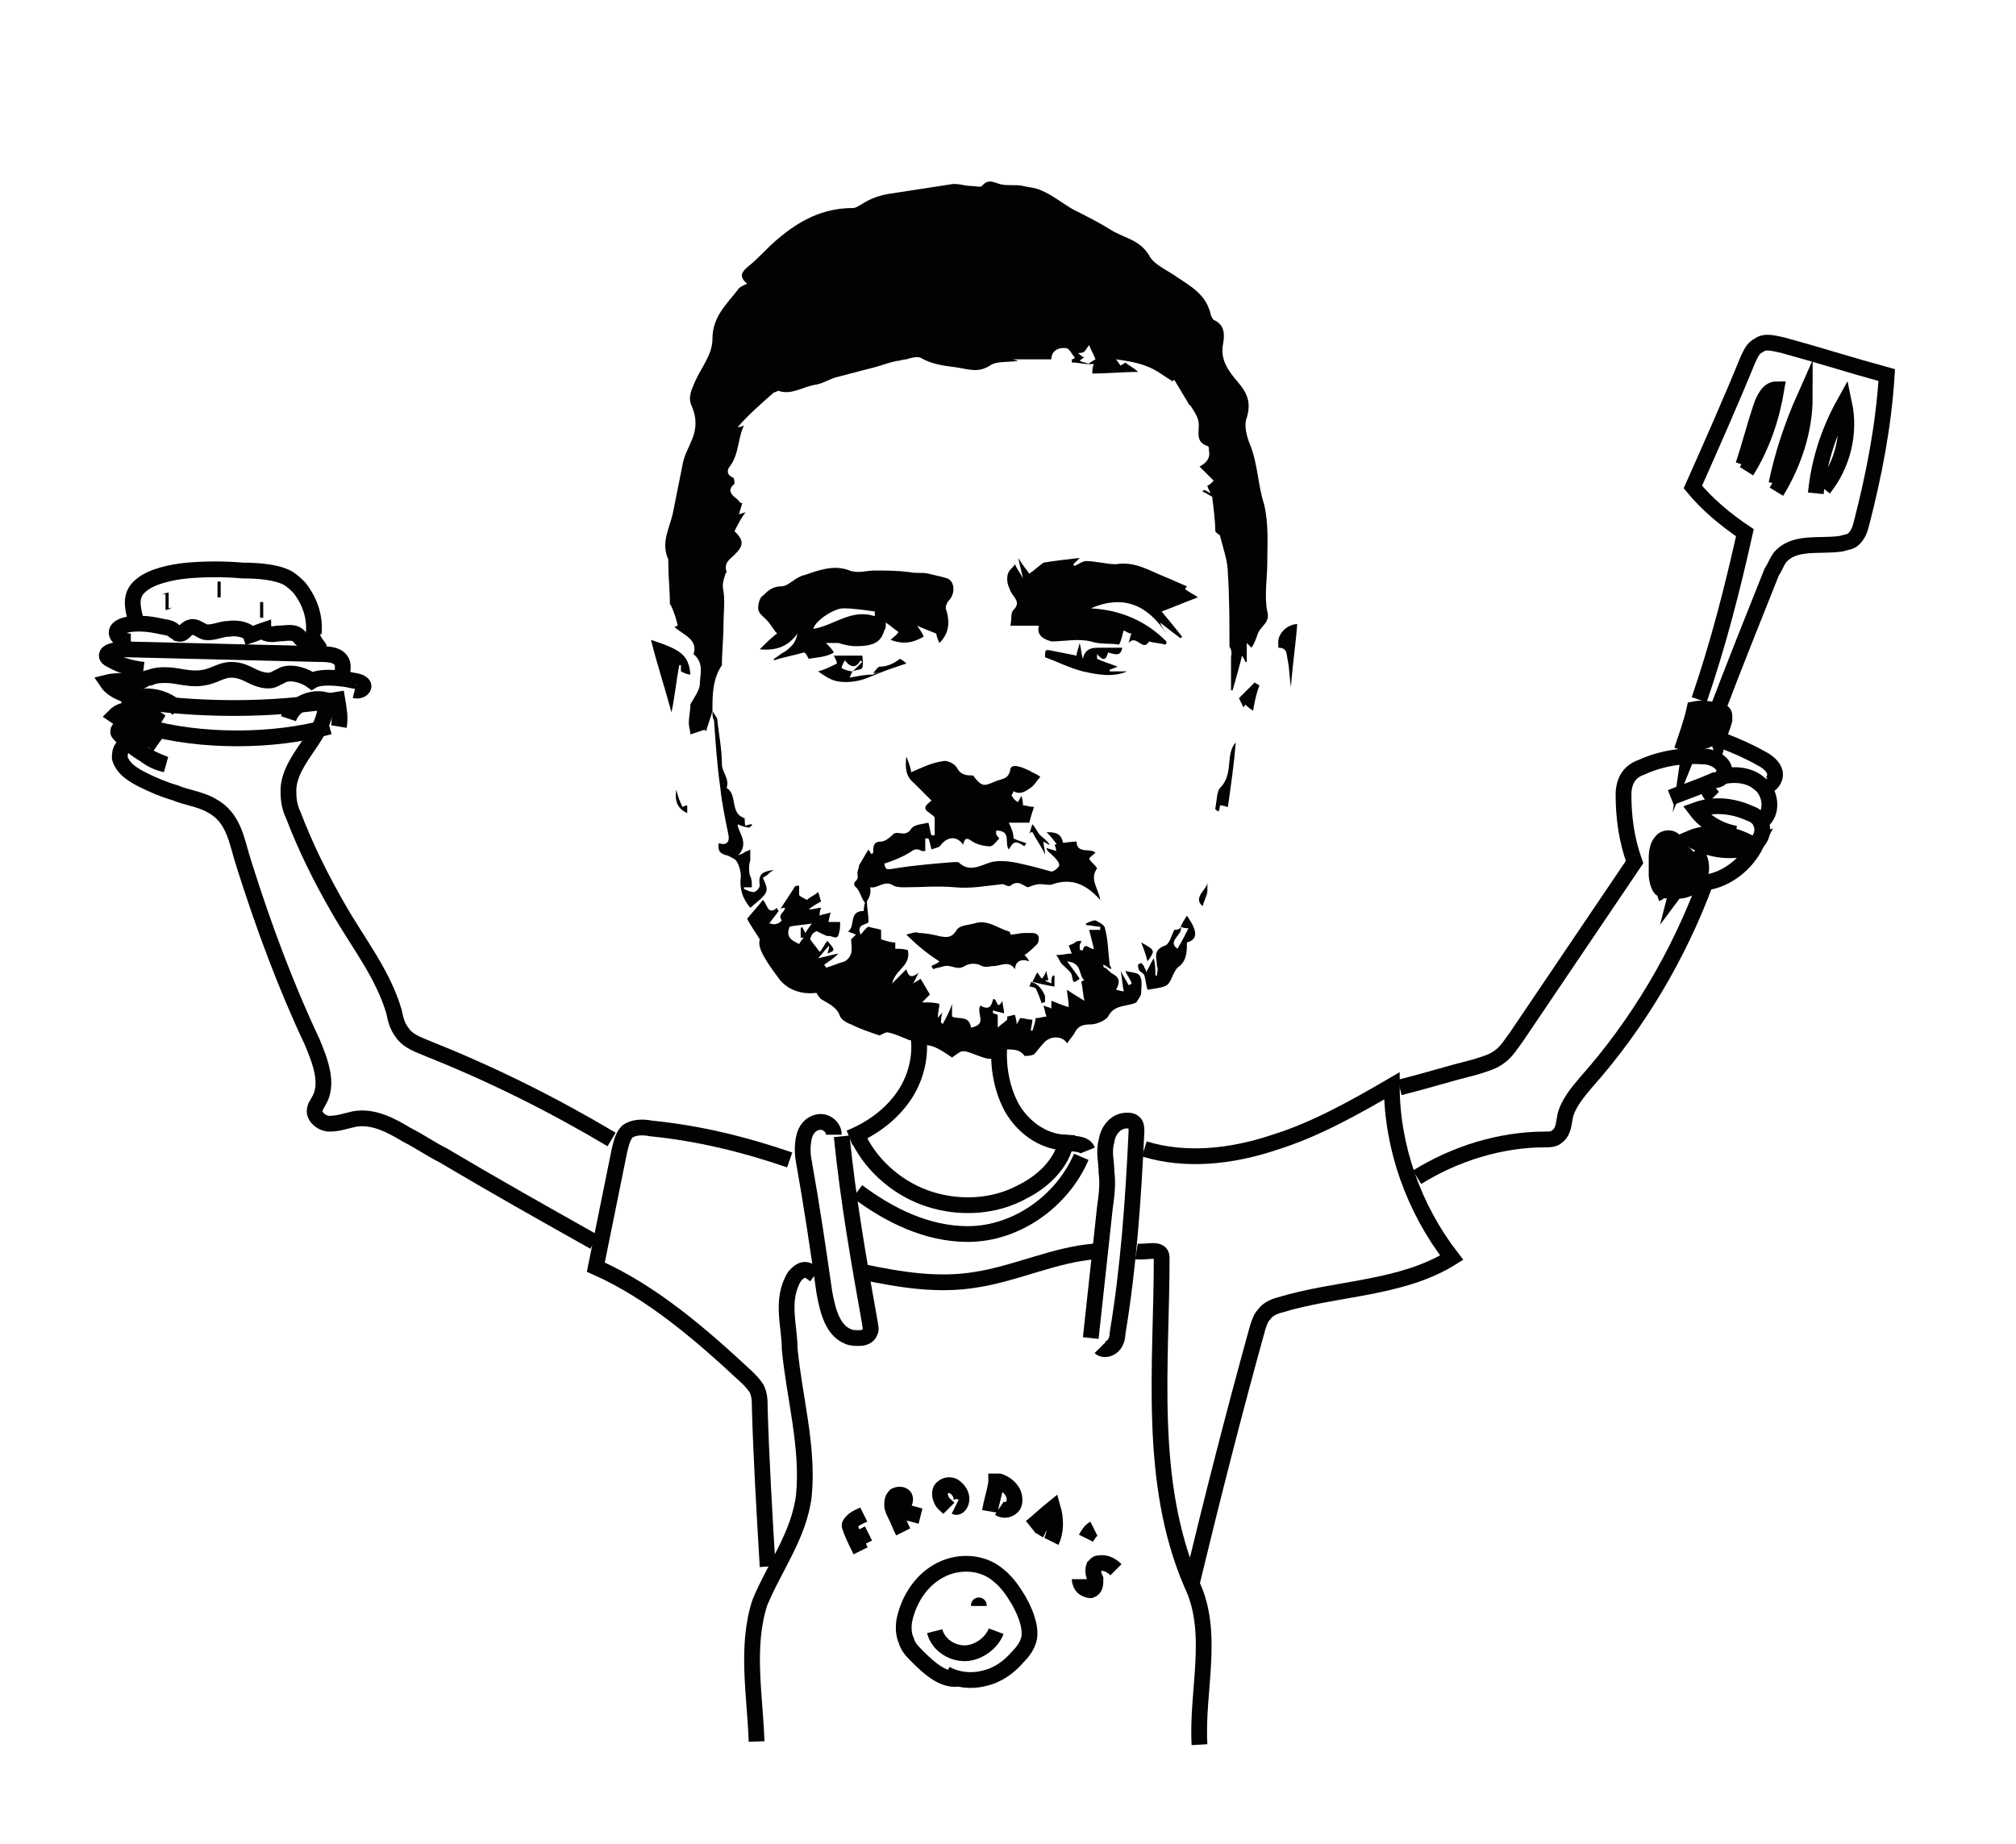 <?xml version="1.0" encoding="utf-8"?>
<!-- Generator: Adobe Illustrator 22.1.0, SVG Export Plug-In . SVG Version: 6.00 Build 0)  -->
<svg version="1.1" id="Layer_1" xmlns="http://www.w3.org/2000/svg" xmlns:xlink="http://www.w3.org/1999/xlink" x="0px" y="0px"
	 viewBox="0 0 127.9 117" style="enable-background:new 0 0 127.9 117;" xml:space="preserve">
<style type="text/css">
	.st0{fill:#FFFFFF;}
	.st1{fill:none;stroke:#020203;stroke-width:0.5;stroke-miterlimit:10;}
	.st2{fill:#020203;}
	.st3{fill:none;stroke:#1E1E1C;stroke-width:0.5;stroke-miterlimit:10;stroke-dasharray:1,1;}
	.st4{fill:#1E1E1C;}
	.st5{fill:none;stroke:#020203;stroke-miterlimit:10;}
	.st6{fill:none;stroke:#020203;stroke-miterlimit:10;stroke-dasharray:1,1;}
	.st7{fill:#FFFFFF;stroke:#020203;stroke-width:0.5;stroke-miterlimit:10;}
	.st8{fill:#020203;stroke:#020203;stroke-width:0.5;stroke-miterlimit:10;}
	.st9{fill:#FFFFFF;stroke:#020203;stroke-miterlimit:10;}
</style>
<g>
	<g>
		<path class="st5" d="M58,64.8c0.6,1.4,0.3,3.2-0.5,4.5c-0.8,1.3-2.1,2.3-3.6,2.9"/>
		<path class="st5" d="M63.4,66.4c-0.1,1.4,0.2,2.8,0.8,3.9c0.7,1.2,1.9,2.1,3.3,2.2c0.6,0.1,1.3,0,1.5,0.5"/>
		<path class="st5" d="M53.4,72.1c0.4,4,1.1,8,1.8,11.9c0,0.2,0.1,0.3,0,0.5c-0.1,0.3-0.4,0.4-0.7,0.4c-0.2,0-0.5,0-0.7-0.1
			c-1-0.4-1.3-1.7-1.5-2.8c-0.4-2.8-0.8-5.5-1.3-8.3c-0.1-0.5-0.1-1,0-1.5c0.1-0.5,0.4-0.9,0.9-1s1,0.3,1,0.8"/>
		<path class="st5" d="M69.2,84.9c0.3-2.8,0.6-5.5,0.9-8.3c0.1-0.7,0.2-1.5,0.1-2.2c0-0.7-0.2-1.3,0-2c0.1-0.7,0.6-1.3,1.3-1.3
			c0.1,0,0.3,0,0.4,0.1c0.2,0.1,0.2,0.4,0.2,0.6c-0.2,4.3-0.5,8.6-1.2,12.8c0,0.3-0.1,0.6-0.3,0.8s-0.6,0.3-0.8,0.1"/>
		<path class="st5" d="M54.7,80.7c2.4,0.5,4.8,0.9,7.2,0.5c2.6-0.4,5-1.6,7.6-1.8"/>
		<path class="st5" d="M51.7,80.9c-0.4-0.3-0.7-0.6-1.3,0.1c-0.9,1.5-0.3,3.1-0.3,4.6c0.3,3.1,1.2,6.2,0.9,9.3
			c-0.3,2.5-1.9,4.6-2.8,6.8c-0.9,2.8-0.3,5.9-0.2,8.8"/>
		<path class="st5" d="M72.1,79.4c0.6,0.1,1.6-0.3,1.6,0.4c0,6.8-0.9,14.2,1.9,20.7c1.5,3.1,0.3,6.8,0.5,10.2"/>
		<path class="st5" d="M54.5,72.3c0.9,1.8,2.6,3.2,4.5,3.8c1.9,0.6,4.1,0.5,5.9-0.5c1.4-0.7,2.7-2,2.8-3.6"/>
		<path class="st5" d="M54.4,75.6c2,1.5,4.4,2.7,7,2.7c3.1,0,6-2.1,7.2-4.9"/>
		<path class="st5" d="M72.6,72.9c2.6,0.8,5.5,0.5,8.2-0.4c2.6-0.8,5.1-2.2,7.5-3.6c0,3.9,1.4,7.8,3.8,10.9c-3.2,2-7.3,1.9-10.9,3
			c-0.4,0.1-0.8,0.3-1,0.6c-0.2,0.2-0.3,0.5-0.4,0.8c-1.5,5.4-2.9,10.9-4.2,16.3"/>
		<path class="st5" d="M88.8,69c1.6-0.4,3.2-0.9,4.8-1.3c0.6-0.2,1.1-0.3,1.6-0.7c0.4-0.3,0.7-0.8,1-1.2c2.5-3.7,5-7.4,7.5-11.1
			c-0.5-1.4-0.7-2.8-0.7-4.3c0-0.4,0.1-0.8,0.3-1.1c0.2-0.3,0.5-0.5,0.8-0.6c1.3-0.6,2.7-0.8,4-0.7c0.7,0,1.6,0.6,1.2,1.2
			c-0.1,0.2-0.3,0.3-0.5,0.3c-0.9,0.4-1.8,0.7-2.8,1.1"/>
		<path class="st5" d="M89.9,74.7c2.4-1.5,5.3-2.4,8.1-2.4c0.3,0,0.6,0,0.8-0.2c0.4-0.3,0.4-0.8,0.5-1.3c0.2-0.8,0.8-1.5,1.3-2.1
			c3.3-3.7,5.9-8.1,7.6-12.7c1.4-0.2,2.6-1.2,3.2-2.4c-1.3,0.6-3,0.4-4.2-0.4c1.4-0.6,3.2-0.3,4.4,0.7"/>
		<path class="st5" d="M110.1,52.9c-1-0.2-1.9-0.7-2.5-1.5c1.1-0.4,2.3-0.3,3.4,0.2c0.3,0.1,0.6,0.3,0.7,0.6
			c0.2,0.4,0.1,0.9-0.2,1.2c-0.3,0.3-0.9,0.3-1.2,0"/>
		<path class="st5" d="M111.9,52c0.6-0.6,0.4-1.8-0.3-2.3c-0.7-0.6-1.7-0.6-2.5-0.4"/>
		<path class="st5" d="M108.3,49.9c0.1,0.3,0.2,0.5,0.4,0.7"/>
		<path class="st5" d="M107.9,47.6c-0.1-0.3,0.2-0.6,0.5-0.7s0.6,0,0.9,0.1c0.8,0.3,1.7,0.7,2.4,1.1c0.4,0.2,0.8,0.5,0.9,0.9
			c0.1,0.4-0.3,1-0.7,0.8"/>
		<path class="st5" d="M107.3,53.9c-0.7,0.7-1.1,1.6-1.2,2.6c0.6,0.1,1.2-0.1,1.5-0.5c0.4-0.5,0.4-1.1,0.2-1.6
			c-0.7,0.5-1.2,1.2-1.4,2c0.3-0.4,0.6-0.9,1-1.3"/>
		<path class="st5" d="M106.8,53.2c-0.4,0.7-0.7,1.5-0.7,2.3"/>
		<path class="st5" d="M106.7,47.6c0.3-0.9,0.6-1.7,0.8-2.6c0.5-0.1,1,0,1.5,0.1c0.2,0,0.4,0.1,0.4,0.3c0,0.1,0,0.2,0,0.3
			c-0.1,0.4-0.3,0.8-0.4,1.2c-0.1-0.3-0.2-0.7-0.4-1c-0.1-0.1-0.2-0.3-0.4-0.3c-0.1,0-0.2,0.2-0.3,0.3c-0.2,0.5-0.5,1.1-0.7,1.6
			c0.1-0.7,0.7-1.3,1.4-1.5"/>
		<path class="st5" d="M106,56.4c-0.2,0.2-0.6,0.1-0.7-0.1s-0.2-0.5-0.2-0.8c0-0.4,0-0.7,0-1.1c0-0.4,0.1-0.8,0.3-1
			c0.2-0.3,0.8-0.3,0.9,0.1c-0.5,0.7-0.8,1.5-0.8,2.4c0,0.3-0.1,0.7-0.4,0.8"/>
		<path class="st5" d="M107.8,44.4c1.2-3.5,2.1-7,2.9-10.6c-1.2-0.8-2.4-1.8-3.3-2.9c1.2-2.7,2.4-5.4,3.5-8.1
			c0.2-0.4,0.3-0.7,0.7-0.9c0.4-0.3,1-0.1,1.5,0c2.2,0.6,4.4,1.3,6.6,1.9c-0.2,3.2-0.8,6.3-1.6,9.4c-0.1,0.4-0.2,0.7-0.5,1
			c-0.2,0.2-0.5,0.2-0.8,0.3c-1.4,0.2-3-0.2-3.9,0.9c-0.2,0.3-0.3,0.6-0.5,0.9c-1.2,3-2.4,6-3.5,8.9"/>
		<path class="st5" d="M110.6,29.5c0.4-1.2,0.7-2.4,1.1-3.6c0.2-0.6,0.5-1.2,1-1.2c-0.3,1.8-0.9,3.6-1.9,5.2"/>
		<path class="st5" d="M112.7,30.7c0.4-1.9,1-3.7,1.8-5.5c0,2.1-0.7,4.2-1.8,6"/>
		<path class="st5" d="M115.2,31.3c0.2-2,0.8-3.9,1.8-5.7c0.4,1.9-0.1,3.9-1.3,5.4"/>
		<path class="st5" d="M48.7,99.4c-0.2-3.4-0.4-6.7-0.5-10.1c0-0.4,0-0.8-0.2-1.2c-0.2-0.3-0.4-0.5-0.6-0.7c-2.9-2.7-6-5.4-9.6-7
			c0.5-2.5,1-4.9,1.5-7.4c0.1-0.4,0.2-0.9,0.5-1.2c0.4-0.3,1-0.3,1.5-0.2c3,0.3,5.9,1,8.8,2"/>
		<path class="st5" d="M37.7,78.8c-3.2-1.8-6.4-3.6-9.6-5.5c-0.8-0.4-1.5-0.9-2.3-1.3c-1-0.6-2.1-1.2-3.3-1c-0.5,0.1-1,0.3-1.6,0.3
			c-0.5,0-1.1-0.5-0.9-1c0-0.1,0.1-0.2,0.2-0.4c0.7-1.1,0.1-2.6-0.4-3.8c-1.7-3.6-3.1-7.4-4.3-11.2c-0.5-1.5-0.6-3-2.1-3.8
			c-0.7-0.4-1.6-0.5-2.3-0.8c-0.7-0.2-1.4-0.5-2-0.8c-0.6-0.3-1.3-0.7-1.5-1.4c0-0.2,0-0.5,0.2-0.7c0.2-0.2,0.5-0.1,0.8,0
			c0.2,0.1,0.4,0.4,0.6,0.5c0.4,0.3,0.8,0.5,1.3,0.6c-1.1-0.4-2.1-1-2.9-1.9c-0.1-0.1-0.1-0.1-0.1-0.2c0-0.2,0.3-0.3,0.5-0.2
			c0.7,0.1,1.4,0.5,2,1C9,46.6,8.2,46,7.3,45.4c0.4-0.4,1-0.4,1.5-0.3s1,0.4,1.4,0.7c-0.6-0.3-1.1-0.6-1.7-0.9
			c-0.1-0.1-0.3-0.2-0.3-0.4c0-0.1,0.2-0.2,0.3-0.2c1-0.3,2.1,0,2.8,0.7"/>
		<path class="st5" d="M38.8,72.3c-3.7-2.2-7.5-4.1-11.5-5.7c-0.7-0.3-1.4-0.5-1.8-1.1c-0.3-0.4-0.4-0.8-0.5-1.3
			c-0.7-2.4-2.3-4.4-3.5-6.5c-1.1-1.9-2.1-3.9-2.9-6c-0.2-0.4-0.3-0.9-0.3-1.4c-0.1-2.2,2.7-3.8,2.3-5.9c-0.9-0.2-2,0.3-2.3,1.2"/>
		<path class="st5" d="M20.9,46.1c-3.5,1-8.2,1-11.7,0c-0.4-0.1-0.7-0.2-0.9-0.4c-0.4-0.4,0.1-0.9-0.1-1.3c4.3,0.7,9,0.7,13.2,0
			c0.1,0.6,0.2,1.1,0.1,1.7"/>
		<path class="st5" d="M9.5,44.3c-1.2,0-2.3-0.4-2.7-1c0.4-0.1,0.9-0.1,1.4-0.1c0.3,0,0.6,0.1,0.8,0C9.2,43.1,9.3,43,9.5,43
			c0.4-0.2,1.1-0.2,1.7-0.1c0.6,0.1,1.1,0.2,1.7,0.1c0.7-0.1,1.1-0.5,1.8-0.5c0.5,0,0.9,0.2,1.3,0.4c0.4,0.2,1,0.4,1.4,0.2
			c0.2-0.1,0.4-0.2,0.6-0.3c0.6-0.2,1.4,0.1,1.8,0.4c0.5-0.3,1.5-0.2,2.2-0.1c0.4,0.1,0.8,0.1,1,0.3s-0.1,0.5-0.5,0.4"/>
		<path class="st5" d="M9.1,42.5c-0.8-0.1-1.5-0.3-2-0.6c-0.2-0.1-0.4-0.2-0.3-0.4c0.1-0.2,0.7-0.3,1.1-0.3
			c4.1,0.1,8.2,0.2,12.3,0.3c0.3,0,0.7,0,1,0.1c0.6,0.2,0.6,0.7,0.5,1.1"/>
		<path class="st5" d="M8.3,40.7c-0.7,0-1.1-0.5-0.8-0.8c0.4-0.4,1.6-0.4,2.5-0.2c0.4,0.1,0.8,0.1,1,0.3c0.1,0.1,0.2,0.1,0.3,0.2
			c0.4,0.1,0.4-0.3,0.8-0.4c0.3-0.1,0.6,0.2,0.9,0.3c0.5,0.1,1-0.2,1.5-0.2c0.6-0.1,1.3,0.1,1.4,0.4c0.3-0.1,0.5-0.2,0.8-0.3
			c0,0.2,0.5,0.3,0.9,0.2c0.4,0,0.8-0.1,1.1,0c0.3,0.1,0.3,0.3,0.5,0.4s0.7,0.1,0.7,0c0.1,0.2,0.3,0.4,0.4,0.6"/>
		<path class="st5" d="M8.6,39.3c-0.2-0.8-0.4-1.6,0.4-2.2c0.6-0.5,1.8-0.8,2.9-0.9s2.4-0.1,3.5,0c1,0,2.2,0.1,2.9,0.5
			c0.3,0.2,0.5,0.4,0.7,0.6c0.7,0.9,1,1.9,0.9,2.9"/>
		<path class="st5" d="M10.5,38.2c0.1,0,0.1-0.1,0.2-0.1"/>
		<path class="st5" d="M13.8,37.4c0.1,0,0.1,0,0.2,0"/>
		<path class="st5" d="M16.5,38.7c0.1,0,0.1,0,0.2,0"/>
		<path class="st5" d="M54.6,98.4c-0.2-0.4-0.4-0.8-0.6-1.3c0-0.1-0.1-0.2-0.1-0.3c0-0.1,0.1-0.2,0.2-0.3c0.2-0.2,0.5-0.3,0.7-0.4"
			/>
		<path class="st5" d="M54.5,97.6c0.2-0.1,0.4-0.2,0.6-0.3"/>
		<path class="st5" d="M57.3,97.2c-0.2-0.4-0.3-0.7-0.5-1.1c-0.1-0.2-0.2-0.4-0.2-0.6s0-0.4,0.2-0.6c0.2-0.1,0.5-0.1,0.6,0.1
			c0.1,0.2-0.1,0.5-0.2,0.7c0,0,0,0.1,0,0.1c0,0.1,0.1,0.1,0.1,0.1c0.4,0.1,0.7,0.2,1.1,0.3"/>
		<path class="st5" d="M60.2,95.7c-0.2-0.2-0.4-0.3-0.5-0.6c-0.1-0.2-0.1-0.6,0.1-0.7c0.2-0.2,0.5-0.2,0.7-0.1
			c0.3,0.2,0.5,0.5,0.5,0.8c0,0.3-0.2,0.6-0.4,0.5"/>
		<path class="st5" d="M62.8,95.9c0.1-0.6,0.3-1.2,0.4-1.8c0,0,0-0.1,0-0.1c0,0,0.1,0,0.2,0c0.3,0.1,0.6,0.3,0.8,0.6
			c0.2,0.3,0.2,0.7,0.1,0.9c-0.2,0.3-0.6,0.4-0.9,0.2"/>
		<path class="st5" d="M65.4,96.9c0.5-0.4,0.9-0.8,1.4-1.2c0.2,0.7,0.2,1.5-0.1,2.1"/>
		<path class="st5" d="M65.9,96.8c0.2,0.1,0.3,0.2,0.5,0.3"/>
		<path class="st5" d="M68.9,97.6c0.1-0.2,0.3-0.5,0.5-0.6"/>
		<path class="st5" d="M70.8,99.6c-0.3-0.3-0.7-0.5-1.1-0.4c-0.1,0-0.1,0-0.2,0.1c0,0-0.1,0.1-0.1,0.1c-0.1,0.3,0,0.6,0.1,0.8
			c0,0.3,0,0.6-0.3,0.7c-0.2,0-0.4-0.1-0.5-0.2s-0.2-0.3-0.2-0.5"/>
		<path class="st5" d="M60.9,106.5c-1,0.2-1.9-0.6-2.7-1.4c-0.3-0.3-0.6-0.6-0.7-1c-0.2-0.4-0.2-1-0.1-1.4c0.3-1.3,1.1-2.5,2.3-3.1
			c1.2-0.6,2.7-0.5,3.7,0.4c0.5,0.4,0.9,1,1.2,1.5c0.4,0.7,0.8,1.6,0.7,2.4c-0.1,0.5-0.4,0.9-0.7,1.2c-0.6,0.7-1.3,1.2-2.2,1.4
			c-0.8,0.2-1.7,0.1-2.4-0.3"/>
		<path class="st5" d="M59.3,103.5c0.2,0.8,1,1.4,1.9,1.4c0.8,0,1.7-0.6,2-1.4"/>
		<path class="st5" d="M62.1,101.9C62.1,101.9,62.1,101.8,62.1,101.9"/>
	</g>
	<g id="_x33_yHvHP.tif_1_">
		<g>
			<path class="st2" d="M45.2,45.1c-0.1,0.4-0.3,0.9-0.4,1.3c0,0-0.1-0.1-0.1-0.1c-0.3,0.1-0.6,0.2-0.9,0.3c0-0.2-0.1-0.5-0.1-0.7
				c0-0.4,0.1-0.8,0.1-1.2c0.2-0.4,0.6-0.9,0.6-1.3c0-0.6,0.3-1.3-0.4-1.9c0.3-0.9-0.6-1.2-1.2-1.7c0.1-0.1,0.2-0.1,0.2-0.1
				c-0.1-0.4-0.2-0.8-0.4-1.2c0-0.1-0.1-0.1-0.1-0.2c0-0.8-0.1-1.7-0.1-2.5c0-0.1,0-0.2,0-0.3c-0.5-1.1,0.1-2,0.3-3
				c0.2-1,0.4-2,0.6-3c0.1-0.6,0.4-1.1,0.6-1.6c0.3-0.7,0.3-1.4,0-2.1c-0.3-0.6,0-1.1,0.2-1.6c0.4-0.9,1.1-1.7,1.1-2.7
				c0-1.4,0.9-2.2,1.6-3.1c0.1-0.2,0.4-0.3,0.6-0.4c-0.6-0.5-0.3-0.8,0.2-1.2c0.6-0.5,1.1-1.1,1.7-1.6c1.4-1.2,2.9-2,4.8-2
				c0.2,0,0.3-0.1,0.5-0.2c0.6-0.4,1.2-0.6,1.8-0.7c1.3-0.2,2.6-0.4,3.9-0.6c0.4-0.1,0.9,0.1,1.3,0.1c0.3,0,0.6,0.1,0.7,0
				c0.4-0.5,0.8-0.2,1.2-0.1c0.5,0.1,1,0,1.4,0.1c0.4,0.1,0.8,0.1,1.2,0.3c0.7,0.3,1.3,0.8,2,1.2c0.8,0.4,1.6,0.8,2.4,1.3
				c0.8,0.5,1.8,0.6,2.4,1.6c0.3,0.6,1.1,0.9,1.8,1.4c0.9,0.6,1.8,1.1,2.1,2.3c0,0.1,0.1,0.3,0.2,0.4c0.7,0.3,0.7,0.9,0.6,1.5
				c-0.2,1,0.3,1.7,0.9,2.4c0.6,0.7,0.9,1.3,0.6,2.3c-0.2,0.5,0,1.2,0.2,1.7c0.5,1.2,0.5,2.6,0.9,3.8c0.3,1.3,0.2,2.5,0.2,3.7
				c0,1-0.2,2.1,0,3.1c0.2,0.7-0.4,0.9-0.6,1.4c-0.1,0.3-0.2,0.6-0.4,0.9c0,0-0.1-0.1-0.3-0.3c0,0.4,0,0.8,0,1.2c0,0-0.1,0-0.1,0
				c0-0.1-0.1-0.2-0.2-0.4c-0.2,0.8-0.4,1.5-0.6,2.2c0,0-0.1,0-0.1,0c0-0.8,0-1.5,0-2.1C78.2,41.2,78,41.1,78,41
				c0-1.5,0-3.1-0.1-4.6c0-0.8-0.3-1.6-0.5-2.4c0-0.1-0.2-0.1-0.3-0.3c0-0.6-0.1-1.4-0.2-2.2c-0.1,0-0.3-0.2-0.6-0.3
				c0,0,0-0.1,0.1-0.1c0.1,0,0.2,0.1,0.4,0.2c-0.1-0.2-0.2-0.4-0.2-0.5c0.1,0,0.2-0.1,0.4-0.3c-0.3-0.3-0.6-0.6-0.9-0.9
				c0.4-0.2,0.7-0.5,0.6-1c0-0.1,0-0.3-0.1-0.3c-0.9-0.3-0.4-1.1-0.6-1.7c-0.1-0.3-0.3-0.6-0.5-0.9c0,0-0.1,0-0.1-0.1
				c-0.3-0.5-0.6-1-0.9-1.5c-0.1,0.1-0.2,0.1-0.1,0.1c-0.5-0.3-1-0.7-1.5-0.9c-0.7-0.3-1.4-0.4-2.1-0.5c0.1,0.1,0.2,0.3,0.3,0.4
				c0.1-0.1,0.2-0.1,0.3-0.2c0.2,0.2,0.5,0.3,0.8,0.6c-1,0-1.9,0.1-2.9,0.1c0-0.2,0-0.4,0.1-0.6c-0.1,0-0.3,0-0.4,0
				c0.2-0.1,0.3-0.2,0.5-0.3c-0.1-0.3-0.3-0.6-0.4-0.9c-0.1,0.1-0.2,0.3-0.3,0.4c-0.1,0.1-0.3,0.1-0.4,0.1c0.1,0.1,0.2,0.2,0.4,0.3
				c-0.1,0-0.2,0.1-0.3,0.2c0.2,0.1,0.4,0.1,0.6,0.2c-0.4,0-0.7-0.1-1.1-0.1c0-0.1,0-0.1,0-0.2c0.1,0,0.2-0.1,0.2-0.1
				c-0.2-0.2-0.3-0.5-0.5-0.6c-0.6-0.1-1,0.2-1,0.7c-0.9,0-1.7,0-2.4,0c-0.1,0,0,0,0.3,0.1c-0.7,0.1-1.4,0-1.8,0.3
				c-0.8,0.5-1.4,0.2-2.2,0.1c-0.8-0.1-1.5-0.2-2.2-0.6c-0.2-0.1-0.6,0-0.9,0.1c-0.2,0-0.4,0.1-0.6,0.1c-0.5,0.1-1,0.3-1.4,0.4
				c-0.8,0.2-1.5,0.4-2.3,0.6c-0.5,0.1-0.9,0.4-1.4,0.5c-0.8,0.1-1.6,0.7-2.4,0.4c-0.1,0-0.2,0.1-0.3,0.1c-0.8,0.7-1.6,1.4-2.3,2.2
				c0.1,0,0.2,0,0.4-0.1c-0.4,0.8-0.3,1.8-0.9,2.6c-0.1,0.1-0.3,0.5,0.2,0.7c0.1,0,0.1,0.4,0.1,0.4c-0.5,0.4-0.2,0.7,0.2,1
				c0.1,0.1,0.2,0.3,0.3,0.2c-0.1,0.3-0.2,0.7-0.3,1c-0.1-0.1-0.2-0.1-0.3-0.2c0.2,0,0.5-0.1,0.8-0.2c-0.3,0.4-0.5,0.8-0.7,1.2
				c0.6,0.6,0.6,0.9,0,1.5c-0.3,0.3-0.7,0.5-0.5,1.1c0,0-0.1,0.1-0.1,0.2c-0.1,0.3-0.2,0.6-0.1,1c0.1,0.7,0,1.4,0,2.1
				c0,0.9-0.1,1.7-0.1,2.6C45.2,43.1,45.2,44.1,45.2,45.1L45.2,45.1z"/>
			<path class="st2" d="M54,59.6c0.1-0.1,0.2-0.2,0.3-0.3c-0.2-0.1-0.3-0.1-0.5-0.2c0.5-0.3,0-1.3,1-1.3c0-0.1,0-0.3,0.1-0.6
				c0,0,0.1,0,0.1,0c0,0.4,0.1,0.8,0.1,1.3c-0.1,0.2-0.8,0.1-0.5,0.8c0.2-0.2,0.3-0.4,0.5-0.5c0.3,0.1,0.5,0.1,0.8,0.2
				c0,0.1,0,0.4,0,0.6c0.3,0.1,0.6,0.2,0.9,0.2c0,0.2,0,0.4,0,0.4c0.3,0,0.6,0,0.8,0.1c0.2,1-0.8,1.2-1,2.1c0.4-0.4,0.6-0.6,0.9-0.9
				c0.1,0.3,0.2,0.7,0.8,0.2c-0.2,0.3-0.2,0.5-0.4,0.7c0.2-0.1,0.4-0.2,0.5-0.3c0.2,0.3,0.4,0.7,0.6,1c-0.1,0.1-0.3,0.3-0.5,0.5
				c0.4,0,0.8,0,1.1,0.1c0,0.2-0.1,0.5-0.1,0.9c0.1-0.2,0.2-0.2,0.3-0.4c-0.1,0.3-0.1,0.5-0.1,0.7c0,0,0.1,0,0.1,0.1
				c0.2-0.4,0.4-0.7,0.6-1.3c0,0.4,0,0.6,0,0.8c0.4,0.2,1.1-0.1,1.2,0.7c1.1-0.2,0.3-0.9,0.6-1.4c0.5,0.3,0.7,0.1,0.8-0.4
				c0.3-0.1,0.2,0.8,0.6,0.1c0,0.3,0.1,0.5,0.1,0.8c-0.3-0.1-0.5-0.1-0.7-0.2c0,0.1,0,0.1,0,0.2c0.1,0,0.3,0.1,0.3,0.1
				c0,0.3,0,0.5,0,0.8c0.2-0.2,0.4-0.3,0.6-0.5c0,0,0-0.1,0-0.2c0.1,0,0.3-0.1,0.5-0.1c0,0.1,0.1,0.3,0.1,0.6
				c0.1-0.2,0.2-0.3,0.2-0.4c0.3,0,0.5,0.1,0.8,0.1c0,0.2-0.1,0.5-0.1,0.7c0,0,0.1,0,0.1,0c0.1-0.3,0.2-0.6,0.2-0.8
				c0.3,0,0.5-0.1,0.7-0.1c-0.1-0.2-0.1-0.4-0.2-0.7c0.2,0.1,0.4,0.1,0.5,0.2c0-0.2,0-0.4,0-0.5c0.3,0.1,0.7,0.3,1.1,0.4
				c0-0.5-0.1-0.7-0.1-1.1c0.4,0.3,0.8,0.5,1.1,0.7c-0.1-0.4-0.1-0.8-0.2-1.2c0,0,0.1-0.1,0.2-0.1c-0.4-0.3-0.1-1.1-1.1-1.2
				c0.3,0.4,0.6,0.8,0.8,1.1c-0.4,0.3-0.4,0.3-0.5-0.2c0-0.2-0.4-0.5-0.6-0.7c-0.2-0.2-0.2-0.4-0.4-0.6c0.4,0,0.7-0.1,1-0.1
				c-0.1-0.2-0.1-0.3-0.2-0.5c0.2-0.1,0.3-0.1,0.4-0.2c0.1-0.1,0.3-0.1,0.4-0.1c0,0.1-0.1,0.2-0.1,0.3c0,0.1,0,0.2,0,0.2
				c0,0.1,0.1,0.1,0.2,0.1c0.1-0.6,0.5,0,0.7-0.1c-0.1-0.4-0.2-0.8-0.3-1.2c0.2,0,0.5,0,0.7,0c0-0.1,0-0.1,0-0.2
				c-0.3,0-0.6-0.1-0.9-0.1c0,0,0-0.1,0-0.1c0.2-0.1,0.4-0.2,0.6-0.2c0.2,0.1,0.6,0.3,0.6,0.5c0.2,0.7,0.2,1.5,0.3,2.3
				c0,0.1,0.1,0.1,0.1,0.3c-0.2-0.1-0.3-0.2-0.5-0.3c0,0.1,0,0.2,0.1,0.2c0.2,0.1,0.3,0.3,0.5,0.4c0.4,0.2,0.5,0.5,0.2,1
				c0.1,0,0.3,0.1,0.5,0.1c-0.1-0.4-0.1-0.8-0.2-1.3c0.2,0.4,0.4,0.7,0.5,0.9c0.1,0,0.2-0.1,0.2-0.1c-0.1-0.3-0.3-0.5-0.4-0.8
				c0.3,0.1,0.8,0.1,0.9,0.3c0.2,0.3,0.1,0.7,0.1,1.1c0,0.2-0.2,0.4-0.3,0.6c-0.6,0.3-1.4,0.1-1.8,0.9c-0.2,0.3-0.8,0.5-1.1,0.5
				c-0.5,0-0.8,0.1-1,0.5c-0.1,0.2-0.3,0.4-0.5,0.7c-0.3-0.5-1.1-0.5-1.5,0c-0.2,0.2-0.4,0.5-0.6,0.7C65.4,67,65.1,67,65,67
				c-0.4-0.6-1.1-0.3-1.6-0.5c-0.3,0.8-0.5,0.8-1.3,0.5c-0.3-0.1-0.7-0.3-1-0.3c-0.2,0-0.4,0.2-0.7,0.4c-0.3-0.2-0.7-0.5-1.2-0.7
				c-0.3-0.1-0.6-0.1-0.9-0.2c-0.2-0.1-0.4-0.2-0.6-0.2c-0.5-0.2-0.9-0.4-1.4-0.5c-0.1,0-0.3,0.1-0.5,0.2c-0.6-0.2-1.2-0.4-1.8-0.7
				c-0.3-0.1-0.6-0.3-0.7-0.5c-0.2-0.6-0.7-0.8-1.2-1.1c-0.1-0.1-0.2-0.2-0.3-0.4c-0.8,0.1-1.7-0.1-2.3-0.8
				c-1.3-1.7-1.4-2.2-1.3-2.6c-0.3-0.5-0.6-0.9-0.8-1.3c0.4-0.5,0.7-0.8,1-1.2c0.3,0.3,0.3,1,0.9,0.5c0,0.1,0.1,0.2,0.1,0.2
				c-0.2,0.3-0.4,0.5-0.6,0.8c0.2,0,0.3,0.1,0.5,0c0.1,0,0.2-0.1,0.3-0.2c-0.3-0.4,0.2-0.5,0.2-0.8c-0.1,0-0.2,0-0.3,0.1
				c0.3-0.5,0.6-0.9,0.9-1.4c0-0.1,0.2-0.1,0.3-0.1c0,0.2,0,0.4,0,0.6c0.1,0.1,0.3,0.2,0.5,0.3c0.2-0.2,0.5-0.3,0.7-0.5
				c0.1,0.2,0.1,0.4,0.2,0.6c-0.2,0.1-0.4,0.2-0.8,0.5c0.4,0,0.5-0.1,0.8-0.1c-0.1,0.2-0.1,0.3-0.1,0.5c0.2-0.1,0.4-0.1,0.7-0.2
				c-0.1,0.3-0.1,0.5-0.2,0.8c-0.3,0.2-0.6,0.3-0.9,0.5c-0.1,0.1-0.2,0.3-0.2,0.4c0.2,0.3,0.4,0.5,0.6,0.8c0.2-0.2,0.3-0.5,0.5-0.7
				l0,0c0.5,0.6,0.5,0.6,0,0.8c0-0.1,0.1-0.2,0.1-0.5c-0.3,0.3-0.4,0.5-0.7,0.8c0.5-0.1,0.8-0.2,1.3-0.3c-0.3,0.3-0.6,0.5-0.9,0.7
				c0,0.1,0.1,0.1,0.1,0.2c0.4-0.1,0.8-0.3,1.2-0.4C54.2,60.6,54,60.1,54,59.6z M51.5,58.6c-0.6,0.1-1,0.1-1.4,0.2
				c-0.3,0.7,0.2,0.9,0.6,1.1c0.1-0.2,0.2-0.3,0.3-0.4c-0.1,0-0.1,0-0.2,0c0-0.2,0-0.4,0-0.6c0,0,0,0,0.1-0.1c0,0.1,0.1,0.2,0.2,0.4
				C51.2,59,51.3,58.9,51.5,58.6z"/>
			<path class="st2" d="M54.9,57.3C54.9,57.3,54.9,57.3,54.9,57.3c-0.3-0.3-0.3-0.8-0.7-1.1c0,0,0-0.2,0-0.2
				c0.3-0.3,0.2-0.3,0.2-0.6c0-0.2,0.1-0.3,0.1-0.5c0.2-0.3,0.4-0.7,0.6-1c0,0,0.1,0.2,0.2,0.3c0.1-0.1,0.1-0.1,0.1-0.1
				c0-0.4,0-0.7,0.5-0.7c0.2,0,0.5-0.2,0.7-0.4c0.3-0.4,0.8,0.2,1.2-0.4c0.2-0.3,0.7-0.3,1.1-0.4c0.1,0.3,0.1,0.6,0.2,0.8
				c0.1,0,0.1,0,0.2,0c0-0.4,0-0.7,0-1.1c0-0.1-0.2-0.2-0.3-0.3c-0.5-0.3-0.3-0.5,0.1-0.8c-0.4-0.4-0.7-0.7-1.1-1.1
				c-0.5-0.4-0.6-0.9-0.5-1.7c0.2,0.5,0.3,0.8,0.3,1c0.7-0.3,1.3-0.6,2-0.7c0.3-0.1,0.8,0.2,0.9,0.4c0.2,0.4,0.5,0.5,0.9,0.5
				c0.1,0,0.2,0,0.2,0.1c0.5,0.6,0.6,0.6,1.3,0.3c0.4-0.2,0.9-0.1,1-0.8c0.1-0.4,0.8-0.1,1.2,0.1c0.1,0,0.1,0.1,0.2,0.1
				c0.2,0.1,0.4,0.2,0.5,0.3c-0.2,0.2-0.3,0.4-0.5,0.6c-0.3,0.2-0.7,0.6-1.2,0.3c0,0.1-0.2,0.3-0.1,0.3c0.1,0.2,0.2,0.3,0.4,0.4
				c0-0.1,0.1-0.2,0.2-0.4c0.1,0.3,0.1,0.5,0.1,0.6c0.2,0,0.4,0.1,0.7,0.1c-0.1,0.3-0.2,0.6-0.3,1l0,0c-0.4,0-0.8,0-1.3,0
				c0.2,0.4,0.3,0.7,0.3,1c0.2,0.1,0.5,0.2,0.8,0.3c0,0.1-0.1,0.1-0.1,0.2c-0.6-0.4-0.7-0.3-1,0.2c-0.3-0.4,0.2-1.2-0.8-1.2
				c0,0.1,0,0.2,0,0.2c0,0.1,0.2,0.3,0.2,0.3c-0.2,0.2-0.4,0.5-0.6,0.5c-0.3,0-0.8-0.1-1.1-0.3c-0.4-0.3-0.5-0.2-0.6,0.2
				c-0.4-0.6-1-0.5-1.4,0c-0.1,0.2-0.4,0.2-0.6,0.3c-0.1-0.3-0.1-0.5-0.2-0.7c-0.1,0-0.1,0-0.2,0c0,0.3,0,0.5,0,0.8
				c-0.1,0-0.1,0-0.2,0c-0.4-0.2-0.5-0.1-0.8,0.1c-0.5,0.3-1,0.5-1.6,0.7c0.1,0.4,0.1,0.4,0.7,0.3c1.2-0.2,2.5-0.3,3.7-0.4
				c0.1,0,0.2,0,0.3,0c0.7,0.7,1.4,0.2,2.1,0c0.9-0.2,1.8,0.1,2.7,0.3c0.4,0.1,0.7,0.2,1.1,0.3c0.2,0,0.5-0.3,0.5-0.4
				c0-0.2-0.2-0.4-0.4-0.6c-0.2-0.2-0.4-0.3-0.4-0.5c0.2,0.1,0.4,0.1,0.6,0.2c0-0.1,0-0.2-0.1-0.4c0.1,0,0.2-0.1,0.2-0.1
				c0.4,0,0.8-0.1,1.2-0.1c0,0.8,0.9,0.4,1.2,0.7c-0.2,0.2-0.4,0.3-0.4,0.4c0.2,0.3,0.4,0.4,0.5,0.6c-0.5,0.7,0.1,1.3,0.2,2
				c-0.9-1-1.8-1.4-3-1c-0.2,0.1-0.5,0-0.8,0c-0.3,0-0.5,0.1-0.8,0.2c-0.3-0.1-0.6-0.5-1.1-0.1c-0.1,0.1-0.4-0.1-0.5-0.1
				c-1,0.1-2,0.3-3,0.2c-1.1-0.1-2.2,0-3.2,0c-0.2,0-0.5,0-0.7-0.1c-0.6-0.4-1,0.2-1.5,0.1C55.3,56.7,55.1,57.1,54.9,57.3z"/>
			<path class="st2" d="M51.3,41.8c-0.1-0.2-0.2-0.4-0.3-0.4c-0.7,0.2-1.3,0.3-1.9,0.5c0,0,0,0,0-0.1c0.2-0.1,0.4-0.3,0.6-0.4
				c0.2-0.1,0.4-0.3,0.5-0.4c0.2-0.2,0.3-0.4,0.4-0.8c-0.6,0.8-1.3,1.1-2.4,1c0.4-0.4,0.8-0.8,1.1-1c-0.2-0.2-0.4-0.6-0.7-0.9
				c0,0,0,0,0,0c-0.2-0.2-0.5-0.4-0.5-0.7c0-0.3,0.1-0.7,0.3-0.8c0.3-0.3,0.6-0.6,1.2-0.6c0.4,0,0.9-0.6,1.4-0.7
				c0.9-0.3,1.9-0.7,2.9-0.3c0.5,0.2,1.1,0,1.6,0c0.7,0,1.4,0,2.2,0.1c0.4,0.1,0.8,0,1.2,0.1c0.4,0.1,0.9,0.2,1.2,0.3
				c0.5,0.2,0.5,1,0.1,1.4c-0.1,0.1-0.2,0.3-0.2,0.5c0.3,0.9,0.2,1.6-0.4,2.2c-0.1-0.2-0.2-0.5-0.2-0.6c-0.5-0.2-0.8-0.3-1.2-0.5
				c0.1,0.2,0.3,0.4,0.4,0.7c-0.7,0.4-1.3,0.5-2.1,0.2c0.2-0.2,0.4-0.3,0.5-0.5c-0.3-0.2-0.5-0.4-0.8-0.6c0,0.2,0,0.4-0.1,0.5
				c-0.2,0.7-0.6,1-1.8,1c-0.4,0-0.8-0.1-1.1-0.2c-0.2,0-0.5,0-0.8,0c0.2,0.2,0.4,0.4,0.5,0.6c0,0,0,0,0,0
				C52.4,41.7,51.9,41.7,51.3,41.8z M55.5,39.1c0-0.1,0-0.2,0-0.3c-0.7-0.1-1.4-0.2-2-0.2c-0.6,0-1.8,0.8-1.9,1.3
				C52.9,39.7,54,38.6,55.5,39.1z"/>
			<path class="st2" d="M65.9,39.7c-0.6,0-1.2,0-1.8,0c0.1-0.4,0-0.8,0.2-1c0.5-0.5,0-0.8-0.2-1.2c-0.1-0.3-0.2-0.4-0.2-0.8
				c0-0.5,0.3-0.6,0.5-0.9c0.1,0.3,0.3,0.5,0.5,0.9c-0.1-0.5-0.2-0.8-0.3-1.3c0.3,0.5,0.5,0.7,0.7,1c0.3-0.2,0.5-0.4,0.9-0.7
				c0.6-0.1,1.4-0.2,2.3-0.3c-0.2,0.2-0.3,0.3-0.4,0.4c0,0,0,0.1,0.1,0.1c0.2-0.1,0.5-0.3,0.7-0.3c0.6,0,1.3,0.2,1.9,0.2
				c1.2-0.2,2.1,0.4,3.1,0.8c0.5,0.2,0.9,0.4,1.4,0.6c-0.1,0.1-0.1,0.2-0.1,0.2c0.3,0.2,0.5,0.3,0.8,0.5c-0.8,0.3-1.5,0.6-2.3,0.9
				c0.5,0.6,0.9,1.1,1.3,1.6c0,0-0.1,0.1-0.1,0.1c-0.4-0.3-0.8-0.6-1.3-1c0.1,0.3,0.3,0.5,0.4,0.7c-1.2-1.8-2.7-2.5-4.8-1.6
				c1.9,0.1,3.5,0.8,4.8,2.1c0,0.1,0,0.2-0.1,0.2c-0.3-0.1-0.7-0.1-1-0.2c-0.4,0.7-0.8-0.5-1.3,0.1c0.1-0.3,0.1-0.5,0.2-0.6
				c-0.2,0-0.3-0.1-0.5-0.2c-0.1,0.2-0.1,0.5-0.3,0.9c-0.6-0.1-1.2,0-1.8-0.2c-0.8-0.2-1.7,0-2.5,0C66,40.5,65.8,40.2,65.9,39.7z"/>
			<path class="st2" d="M65,60.6c0.1,0.1,0.2,0.2,0.3,0.4c-0.5-0.2-0.9,0-0.9,0.5c-0.4-0.6-0.9-0.2-1.4-0.2c-0.2,0-0.4,0.1-0.7,0
				c-0.3-0.2-0.8-0.2-1.1,0c-0.5,0.3-0.8-0.1-1.3,0c-0.3,0.1-0.5,0.1-0.7,0.2c0-0.1-0.1-0.1-0.1-0.2c0.1-0.1,0.3-0.1,0.5-0.3
				c-0.8-0.5-1.5-1.1-2.1-1.7c0.4-0.1,0.6-0.2,0.8-0.1c0.4,0,0.9,0.1,1.3,0.2c0.5,0.1,0.8,0.1,1.1-0.4c0.2-0.3,0.7-0.3,1.1-0.4
				c0.8-0.3,1.5,0.3,2.2,0.5c0.1,0,0.1,0.2,0.1,0.2c0.3,0,0.6-0.1,0.9-0.1c0.2,0,0.4,0,0.5,0c0.2,0,0.4,0.1,0.4,0.3
				c0,0.1,0,0.3-0.1,0.4C65.5,60.2,65.3,60.4,65,60.6z"/>
			<path class="st2" d="M45.2,45.1c0.1,0.2,0.2,0.3,0.3,0.5c0.1,1,0.3,1.9,0.3,2.9c0,0.5,0.5,0.9,0.3,1.5c0.7,0.4,0.2,1.6,1.1,1.9
				c0.1,0,0,0.3,0.1,0.5c0,0,0.2-0.1,0.4-0.1c0,0,0,0.1,0,0.1c-0.1,0-0.2,0.2-0.2,0.1c-0.2,0-0.5-0.1-0.7-0.2c0,0.5,0.8,1.2,0,2
				c0.1-0.1,0.3-0.1,0.4-0.2c0.1-0.1,0.3-0.1,0.4-0.2c0,0.2,0,0.5,0,0.7c-0.1,0.2-0.1,0.8,0,1c0.1,0.2,0.1,0.4,0.1,0.7
				c-0.1,0-0.3,0-0.5,0c0,0,0,0.1,0,0.1c0.2,0.1,0.4,0.2,0.6,0.2c0.2,0,0.4-0.3,0.4-0.4c-0.1-0.7,0.1-0.9,0.9-1
				c-0.2,0.1-0.3,0.2-0.4,0.3c-0.1,0.1-0.2,0.1-0.3,0.2c0.4,0.9,0.4,0.9-0.8,1.9c-0.5-0.6-0.7-1.2-0.6-2c0-0.3-0.1-0.7-0.3-1
				c-0.1-0.1-0.3-0.2-0.5-0.3c-0.4-0.1-0.7-0.2-0.6-0.8c0.6,0.2,0.7-0.2,0.6-0.6C46,51.9,45.8,51,45.7,50c-0.2-1.4-0.3-2.8-0.4-4.3
				C45.2,45.6,45.2,45.3,45.2,45.1C45.2,45.1,45.2,45.1,45.2,45.1z"/>
			<path class="st2" d="M74.9,58.8c0.1-0.2,0.2-0.4,0.4-0.7c0.7,1,0.7,1.5,0,1.7c0,0.6,0,1.2-0.6,1.6c-0.1,0.1-0.2,0.3-0.3,0.5
				c-0.3,0.7-0.3,0.7-1.6,0.9c-0.1-0.3-0.1-0.6-0.2-0.9c0-0.1-0.2-0.2-0.3-0.3c-0.1-0.1-0.1-0.3-0.1-0.4c0,0,0.2-0.1,0.2-0.1
				c0.1,0.1,0.2,0.2,0.2,0.3c0.1,0.1,0.1,0.2,0.1,0.3c0.2-0.3,0.3-0.6,0.5-0.9c0.1,0.4,0.1,0.7,0.1,1.1c0,0,0.1,0,0.1,0
				c0-0.2,0.1-0.4,0-0.6c0-0.5-0.3-1,0.5-1.3c0.3-0.1,0.4-0.6,0.6-1C74.8,59,74.9,58.9,74.9,58.8c0.2,0.5-0.9,0.9-0.2,1.4
				c0.3-0.5,0.5-0.9,0.7-1.3C75.3,58.9,75.1,58.9,74.9,58.8z"/>
			<path class="st2" d="M68.7,41.8c0.1-0.5,0.4-0.7,0.9-0.7c0.5,0,1.1,0,1.6,0c-0.1,0.6-0.5,0.4-0.9,0.3c-0.1,0.3-0.2,0.7-0.7,0.1
				c0,0.1,0,0.2,0,0.3c0.4,0.2,0.8,0.3,1.3,0.5c-0.2,0.1-0.3,0.1-0.5,0.2c0,0,0,0.1,0,0.1c0.4,0,0.7,0,1.1,0c-0.9,0.4-1.9,0.2-2.8,0
				c-0.8-0.2-1.6-0.6-2.4-0.9c0-0.5,0-0.5,0.5-0.4c0.5,0.1,1,0.2,1.5,0.3c0-0.2,0.1-0.4,0.2-0.8C68.6,41.2,68.6,41.5,68.7,41.8z"/>
			<path class="st2" d="M43.1,42.2c-0.2,1-0.3,2.1-0.5,3c-0.4-1.5-0.9-3-1.3-4.6c1.8,0.6,2.4,0.9,2.5,2.2c-0.2,0-0.4-0.1-0.6-0.2
				c0-0.1,0-0.2,0-0.4C43.2,42.2,43.1,42.2,43.1,42.2z"/>
			<path class="st2" d="M55.8,42.7c-0.5,0.2-0.9,0.4-1.4,0.5c-0.5,0.1-1,0.1-1.4,0c-0.4-0.1-0.8-0.4-1.1-0.6
				c0.4-0.1,0.8-0.3,1.2-0.5c0-0.1-0.1-0.3-0.2-0.5c0,0,0,0,0,0c0.6,0,1.2,0,1.8,0c0,0,0.1,0.5,0,0.8c-0.1,0.1-0.4,0.1-0.6,0.2
				c0.2-0.2,0.4-0.4,0.6-0.6c0,0-0.1-0.1-0.1-0.1c-0.3,0.5-0.6,0.5-1,0c-0.1,0.2-0.2,0.3-0.2,0.5c0.2,0.1,0.5,0.2,0.7,0.2
				c-0.1,0.1-0.1,0.2-0.2,0.4c0.5-0.1,1-0.2,1.5-0.2C55.5,42.7,55.6,42.7,55.8,42.7z"/>
			<path class="st2" d="M82.3,39.6c-0.1,1.3-0.3,2.6-0.4,4c-0.1-0.7-0.1-1.2-0.2-1.7c-0.1-0.4,0-0.8-0.6-0.8c0,0,0-0.1,0-0.2
				C81,40.2,81.7,39.6,82.3,39.6z"/>
			<path class="st2" d="M77.9,51.2c-0.1,0-0.3-0.1-0.5-0.1c0,0,0,0.2-0.1,0.4c-0.1-0.1-0.2-0.1-0.2-0.2c0.1-0.5,0.1-1.1,0.3-1.3
				c0.9-0.9,0.3-2.1,1-2.9C78.3,48.4,78.1,49.8,77.9,51.2z"/>
			<path class="st2" d="M79.5,45.1c-0.3-0.2-0.4-0.3-0.5-0.4c0,0.1-0.1,0.1-0.1,0.2c-0.1-0.2-0.2-0.4-0.3-0.6c0.3-0.3,0.7-0.7,1-1
				c0.1,0.1,0.2,0.1,0.3,0.2C79.7,44,79.6,44.5,79.5,45.1z"/>
			<path class="st2" d="M53.2,59.3c-0.1,0.4-0.5,0-0.7,0.1l0,0c-0.3-0.1-0.6-0.3-0.9-0.4c0.3-0.2,0.6-0.3,0.9-0.5c0.2,0,0.5,0,0.8,0
				C53.3,58.8,53.3,59,53.2,59.3z"/>
			<path class="st2" d="M55.8,42.7c-0.1,0-0.3,0-0.4,0c0.1-0.1,0.3-0.4,0.4-0.4c0.5,0,0.9-0.2,1.3-0.5c0,0,0.2,0.1,0.4,0.3
				C56.9,42.3,56.3,42.5,55.8,42.7z"/>
			<path class="st2" d="M65.5,52.3c0.2,0.2,0.3,0.5,0.5,0.7c0.2,0.2,0.4,0.3,0.6,0.6c-0.1,0-0.2-0.1-0.4-0.2c0,0.3,0.1,0.5,0.1,0.8
				c-0.3-0.6-0.6-1-0.8-1.4c-0.1,0-0.1,0-0.2,0.1C65.4,52.7,65.4,52.5,65.5,52.3C65.5,52.3,65.5,52.3,65.5,52.3z"/>
			<path class="st2" d="M67.5,53.8c-0.1,0-0.2,0.1-0.2,0.1c-0.3-0.4-0.6-0.8-0.9-1.1C67.2,52.8,67.4,53,67.5,53.8z"/>
			<path class="st2" d="M65.5,62.3c0.1-0.2,0.2-0.4,0.3-0.6c0.1,0.1,0.2,0.3,0.3,0.4c0.1-0.1,0.2-0.3,0.3-0.5c0,0.3,0.1,0.4,0.1,0.6
				c-0.1,0-0.1,0-0.2,0c0.1,0.1,0.2,0.1,0.4,0.2c0-0.2,0-0.4,0.1-0.5c0,0,0.1,0,0.1,0c0,0.2,0,0.4,0,0.7
				C66.3,62.5,65.9,62.4,65.5,62.3L65.5,62.3z"/>
			<path class="st2" d="M72.4,59.8c0.9,0.5,0.9,0.5,0.4,1.2C72.7,60.6,72.6,60.3,72.4,59.8z"/>
			<path class="st2" d="M65.4,62.3c0.4,0.1,0.7,0.4,0.9,0.9c0,0.1,0,0.3,0,0.4c-0.1,0-0.2,0-0.2,0.1c-0.1-0.3-0.2-0.6-0.4-1
				c0,0-0.2-0.1-0.4-0.1C65.4,62.4,65.4,62.4,65.4,62.3C65.5,62.3,65.4,62.3,65.4,62.3z"/>
			<path class="st2" d="M76.3,57.5c-0.7-0.6,0.4-1.1,0.3-1.6c0,0.2,0,0.4,0,0.6C76.6,56.8,76.4,57.1,76.3,57.5z"/>
			<path class="st2" d="M43.6,51.6c-0.6-0.3-0.8-0.7-0.7-1.5c0.1,0.4,0.2,0.7,0.4,1.1c0,0,0.2-0.1,0.3-0.1
				C43.6,51.3,43.6,51.4,43.6,51.6z"/>
		</g>
	</g>
</g>
</svg>
